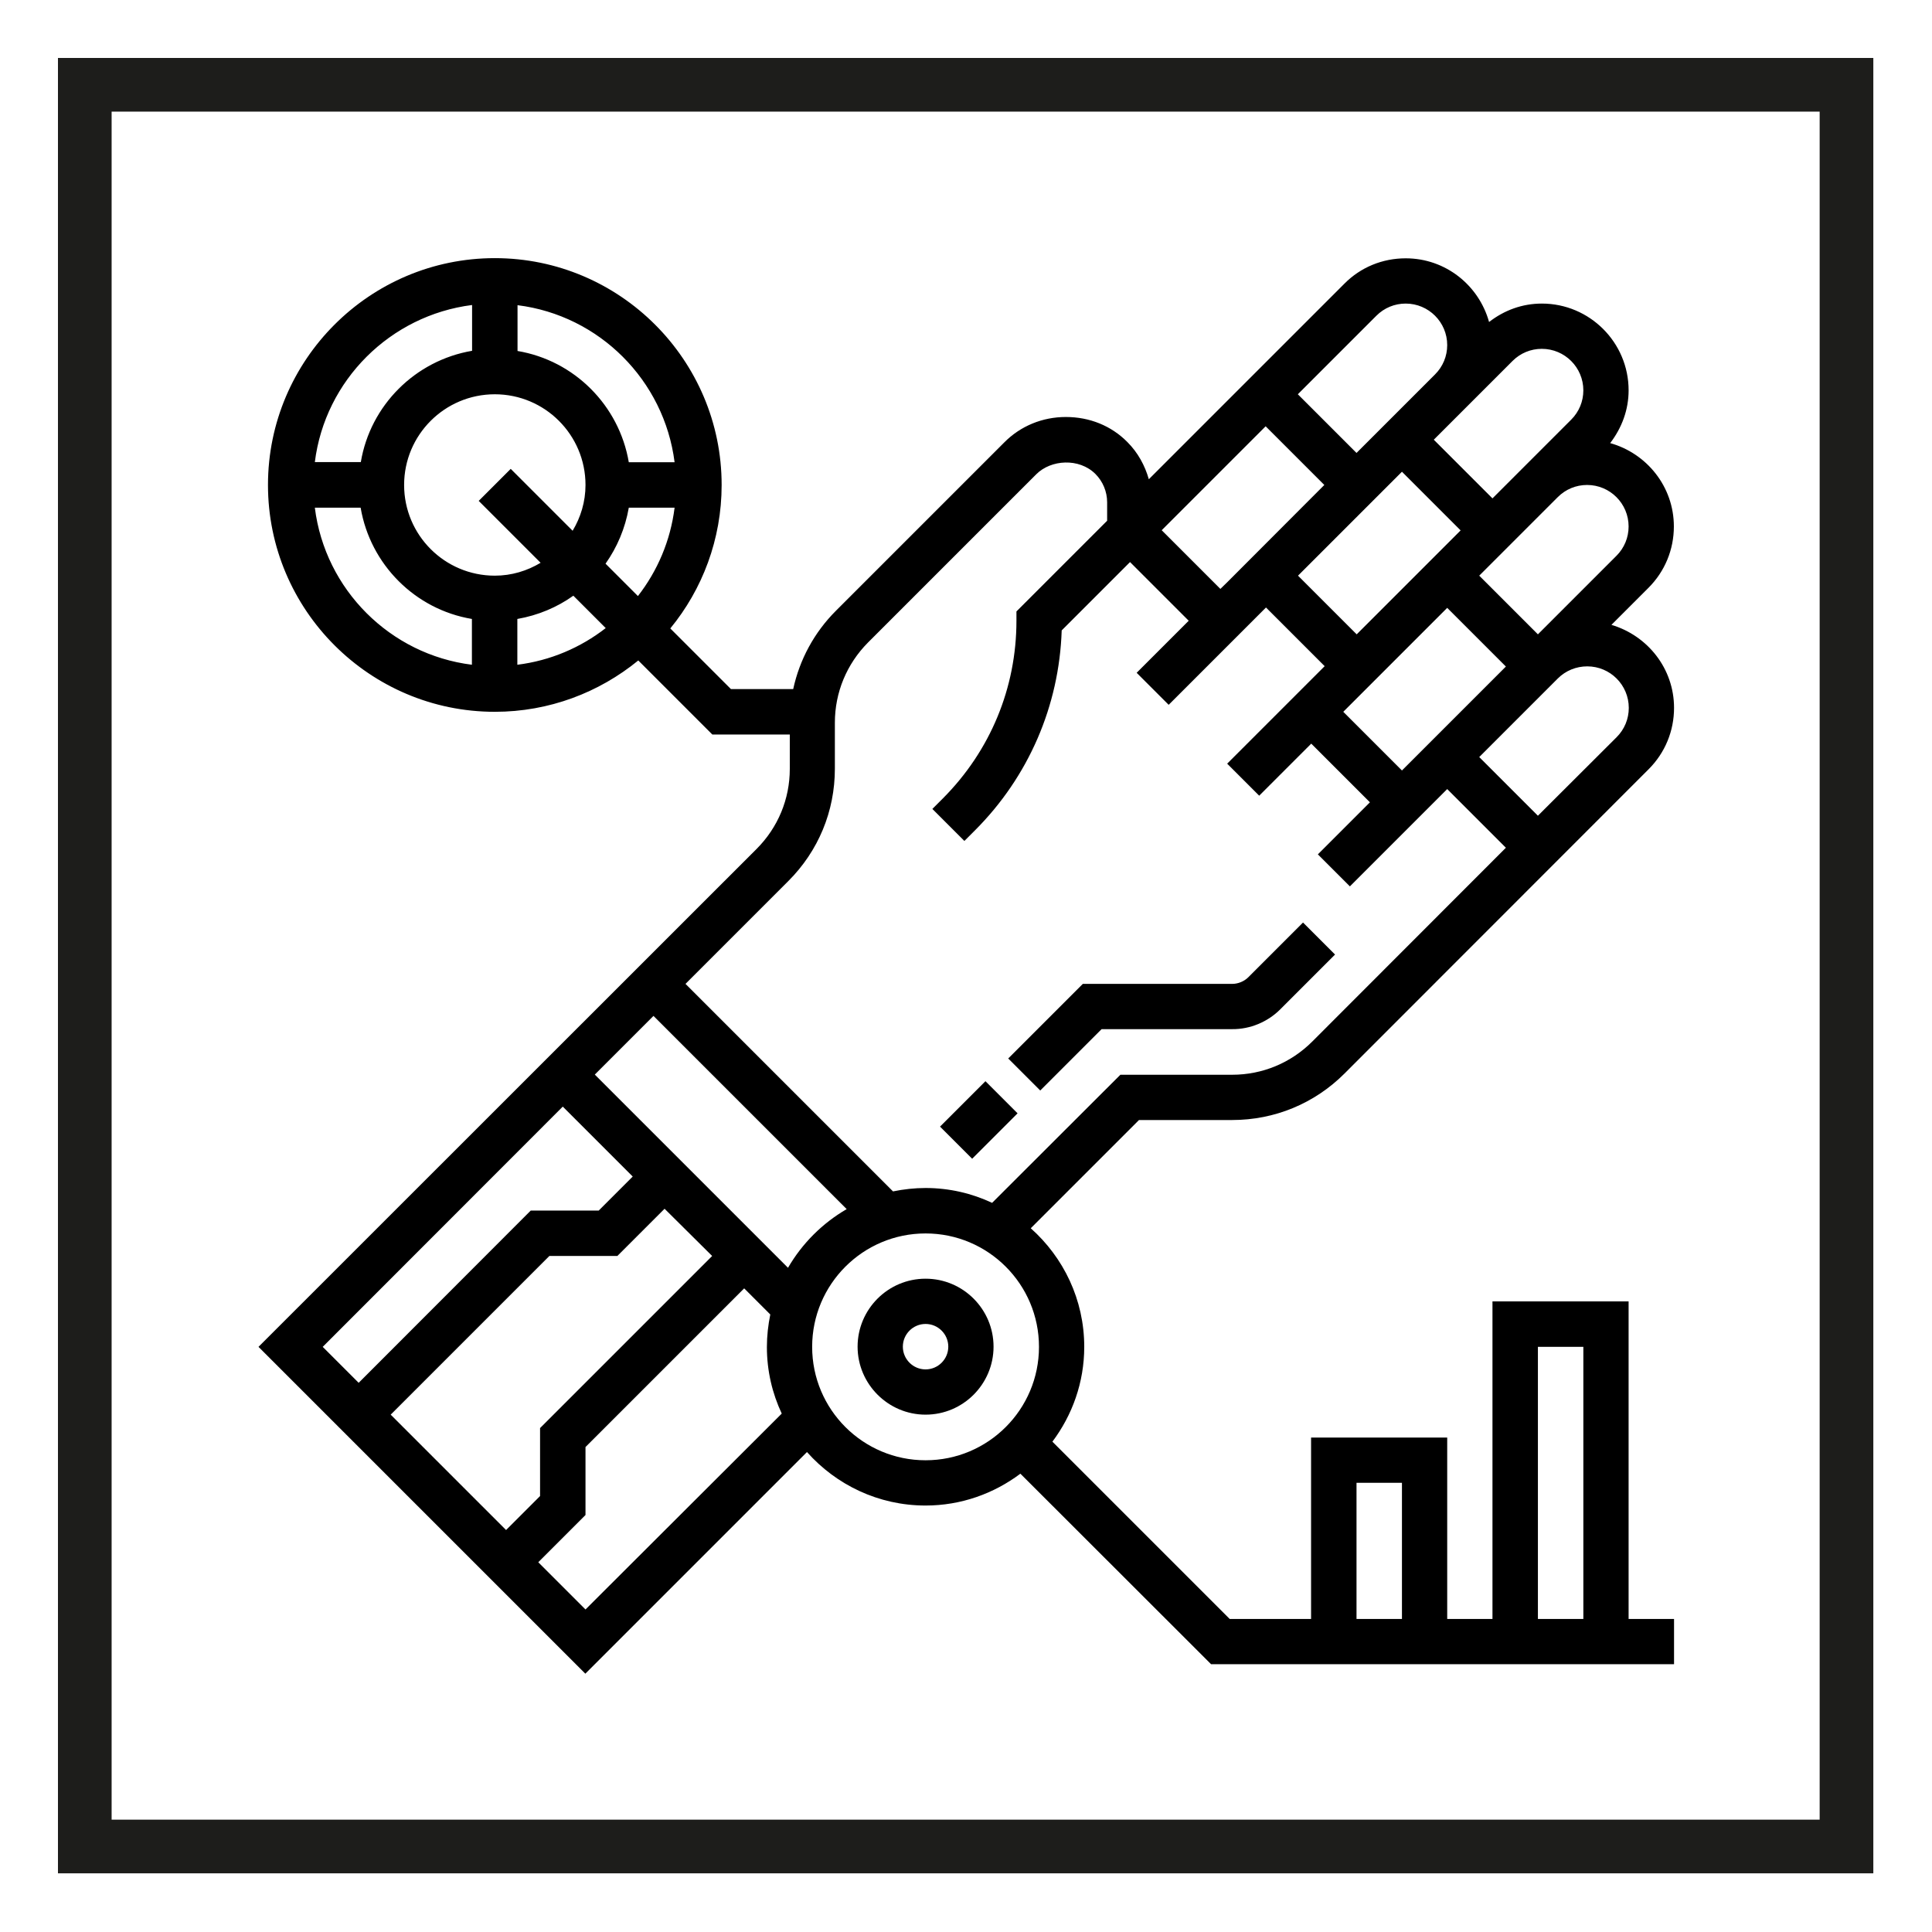 <?xml version="1.0" encoding="UTF-8" standalone="no"?><!DOCTYPE svg PUBLIC "-//W3C//DTD SVG 1.1//EN" "http://www.w3.org/Graphics/SVG/1.1/DTD/svg11.dtd"><svg width="100%" height="100%" viewBox="0 0 4500 4500" version="1.1" xmlns="http://www.w3.org/2000/svg" xmlns:xlink="http://www.w3.org/1999/xlink" xml:space="preserve" xmlns:serif="http://www.serif.com/" style="fill-rule:evenodd;clip-rule:evenodd;stroke-miterlimit:10;"><rect x="197.5" y="197.5" width="4103.33" height="4103.33" style="fill:none;stroke:#1d1d1b;stroke-width:125px;"/><g><path d="M2982.08,2350.83l127.5,-127.5l-74.583,-74.583l-127.5,127.5c-9.583,9.583 -23.75,15.417 -37.5,15.417l-347.917,-0l-173.75,173.75l74.584,74.583l142.916,-142.917l304.167,0c41.667,0.417 82.5,-16.666 112.083,-46.25Z" style="fill-rule:nonzero;"/><path d="M2295.28,2518.32l-105.771,105.771l74.835,74.834l105.771,-105.77l-74.835,-74.835Z"/><path d="M2870,2608.75c98.75,0 191.667,-38.333 261.667,-108.333l708.333,-708.75c38.333,-38.334 59.167,-89.167 59.167,-142.917c-0,-91.667 -61.667,-168.333 -145.834,-193.333l86.25,-86.25c38.334,-38.334 59.167,-89.167 59.167,-142.917c0,-92.917 -63.333,-170.417 -148.333,-194.167c27.083,-35.416 42.916,-77.5 42.916,-122.916c0,-111.667 -90.833,-202.084 -202.083,-202.084c-45.417,0 -87.5,15.417 -122.917,42.917c-23.75,-85.417 -101.25,-148.333 -194.166,-148.333c-54.167,-0 -105,20.833 -142.917,59.166l-455.417,455.417c-9.166,-32.083 -25.416,-62.083 -50,-86.667c-37.5,-37.916 -87.916,-58.333 -143.333,-58.333c-54.167,-0 -105.417,20.833 -143.333,59.167l-392.084,392.083c-50.833,50.833 -84.583,113.75 -99.583,182.5l-145,-0l-141.25,-141.25c74.583,-90.833 119.583,-207.5 119.583,-334.167c0,-291.25 -237.083,-528.333 -528.333,-528.333c-291.25,-0 -528.333,237.083 -528.333,528.333c-0,291.25 237.083,528.334 528.333,528.334c126.667,-0 242.917,-45 334.167,-119.584l172.5,172.5l180.416,0l0,80c0,70.417 -27.5,136.667 -77.5,186.667l-1160,1159.58l761.25,761.25l516.25,-516.25c67.917,76.25 166.25,124.584 276.25,124.584c82.917,-0 159.167,-27.917 220.834,-74.167l444.166,443.75l1078.33,-0l-0,-105.417l-105.834,0l0,-739.583l-317.083,-0l0,739.583l-105.417,0l0,-422.5l-317.083,0l0,422.5l-189.583,0l-412.917,-412.916c46.25,-61.667 74.167,-137.917 74.167,-220.834c-0,-110 -48.334,-208.333 -124.584,-276.25l252.084,-252.083l217.083,0Zm-1459.58,-1295.83c27.083,-38.334 45.833,-82.5 54.166,-130.417l106.667,-0c-9.583,77.083 -40,147.5 -85.417,205.833l-75.416,-75.416Zm-220.834,-220.834l-74.583,74.584l144.167,144.166c-31.25,18.75 -67.5,30 -106.667,30c-116.667,0 -211.25,-94.583 -211.25,-211.25c0,-116.666 94.583,-211.25 211.25,-211.25c116.667,0 211.25,94.584 211.25,211.25c0,39.167 -11.25,75.417 -30,106.667l-144.167,-144.167Zm381.667,-15.416l-106.667,-0c-22.5,-132.5 -127.083,-237.084 -259.166,-259.167l-0,-106.667c190.416,23.75 341.666,175 365.833,365.834Zm-471.667,-366.25l0,106.666c-132.5,22.5 -237.083,127.084 -259.166,259.167l-107.084,-0c23.75,-190.417 175.417,-341.667 366.25,-365.833Zm-366.25,472.083l106.667,-0c22.5,132.5 127.083,237.083 259.167,259.167l-0,106.666c-190.417,-23.75 -342.084,-175 -365.834,-365.833Zm471.667,365.833l0,-106.666c47.917,-8.334 92.5,-27.084 130.417,-54.167l75.416,75.417c-58.333,45.416 -128.75,75.833 -205.833,85.416Zm2377.08,1588.75l105.834,0l-0,633.75l-105.834,0l0,-633.75Zm-422.5,316.667l105.834,-0l-0,317.083l-105.834,0l0,-317.083Zm537.5,-1901.67c53.334,0 96.667,43.334 96.667,96.667c0,25.833 -10,50 -28.333,68.333l-183.334,182.917l-136.666,-136.667l182.916,-182.916c18.334,-18.334 42.917,-28.334 68.75,-28.334Zm-431.666,242.5l-136.667,-136.666l242.083,-242.084l136.667,136.667l-242.083,242.083Zm-422.917,-422.916l-136.667,-136.667l242.084,-242.083l136.666,136.666l-226.25,226.667l-15.833,15.417Zm422.917,-272.917l136.666,136.667l-242.083,242.083l-136.667,-136.667l242.084,-242.083Zm527.916,127.5c0,25.833 -10,50 -28.333,68.333l-182.917,182.917l-136.666,-136.667l182.916,-182.916c18.334,-18.334 42.5,-28.334 68.334,-28.334c53.333,0 96.666,43.334 96.666,96.667Zm-202.083,-413.75c53.333,-0 96.667,43.333 96.667,96.667c-0,25.833 -10,50 -28.334,68.333l-183.333,183.333l-136.667,-136.666l183.334,-183.334c18.333,-18.333 42.5,-28.333 68.333,-28.333Zm-385.417,-77.083c18.334,-18.334 42.5,-28.334 68.334,-28.334c53.333,0 96.666,43.334 96.666,96.667c0,25.833 -10,50 -28.333,68.333l-182.917,182.917l-136.666,-136.667l182.916,-182.916Zm-1370.42,2217.5l-450,-450l136.666,-136.667l450,450c-56.666,32.917 -103.75,80 -136.666,136.667Zm-176.667,-27.5l-400.833,400.833l-0,158.333l-79.167,79.167l-268.75,-268.75l369.583,-369.583l158.334,-0l110,-110l110.833,110Zm-347.917,-347.917l162.917,162.917l-79.167,79.166l-158.333,0l-400.833,401.25l-83.75,-83.75l559.166,-559.583Zm52.917,1171.25l-110,-110l110,-110l0,-158.333l369.583,-369.584l60.834,60.834c-5,24.583 -7.917,50 -7.917,75.833c0,55.417 12.5,107.917 34.583,155l-457.083,456.25Zm1056.25,-611.667c0,145.834 -118.333,264.167 -264.167,264.167c-145.833,-0 -264.166,-118.333 -264.166,-264.167c-0,-145.833 118.333,-264.166 264.166,-264.166c145.834,-0 264.167,118.333 264.167,264.166Zm-109.167,-335.416c-47.083,-22.084 -99.583,-34.584 -155,-34.584c-25.833,0 -51.25,2.917 -75.833,7.917l-483.333,-483.333l239.583,-239.584c70,-70 108.333,-162.5 108.333,-261.666l0,-107.084c0,-70.416 27.5,-136.666 77.084,-186.666l392.083,-392.084c34.167,-34.166 99.583,-38.333 137.5,-0.833c17.5,17.5 27.5,41.25 27.5,66.25l0,42.917l-211.25,211.25l0,21.666c0,156.25 -60.833,302.917 -171.25,413.75l-24.583,24.584l74.583,74.583l24.583,-24.583c125,-125 196.25,-290 202.084,-465.834l159.166,-159.166l136.667,136.666l-121.25,121.25l74.583,74.584l226.667,-226.667l136.667,136.667l-227.084,227.083l74.584,74.583l121.25,-121.25l136.666,136.667l-121.25,121.25l74.584,74.583l226.666,-226.666l136.667,136.666l-450.833,451.25c-50,50 -116.25,77.5 -186.667,77.5l-260.417,0l-298.75,298.334Z" style="fill-rule:nonzero;"/><path d="M2155.83,2978.33c-87.5,0 -158.333,71.25 -158.333,158.334c0,87.083 71.25,158.333 158.333,158.333c87.5,0 158.334,-71.25 158.334,-158.333c-0,-87.084 -70.834,-158.334 -158.334,-158.334Zm0,211.25c-29.166,0 -52.916,-23.75 -52.916,-52.916c-0,-29.167 23.75,-52.917 52.916,-52.917c29.167,0 52.917,23.75 52.917,52.917c0,29.166 -23.75,52.916 -52.917,52.916Z" style="fill-rule:nonzero;"/></g></svg>